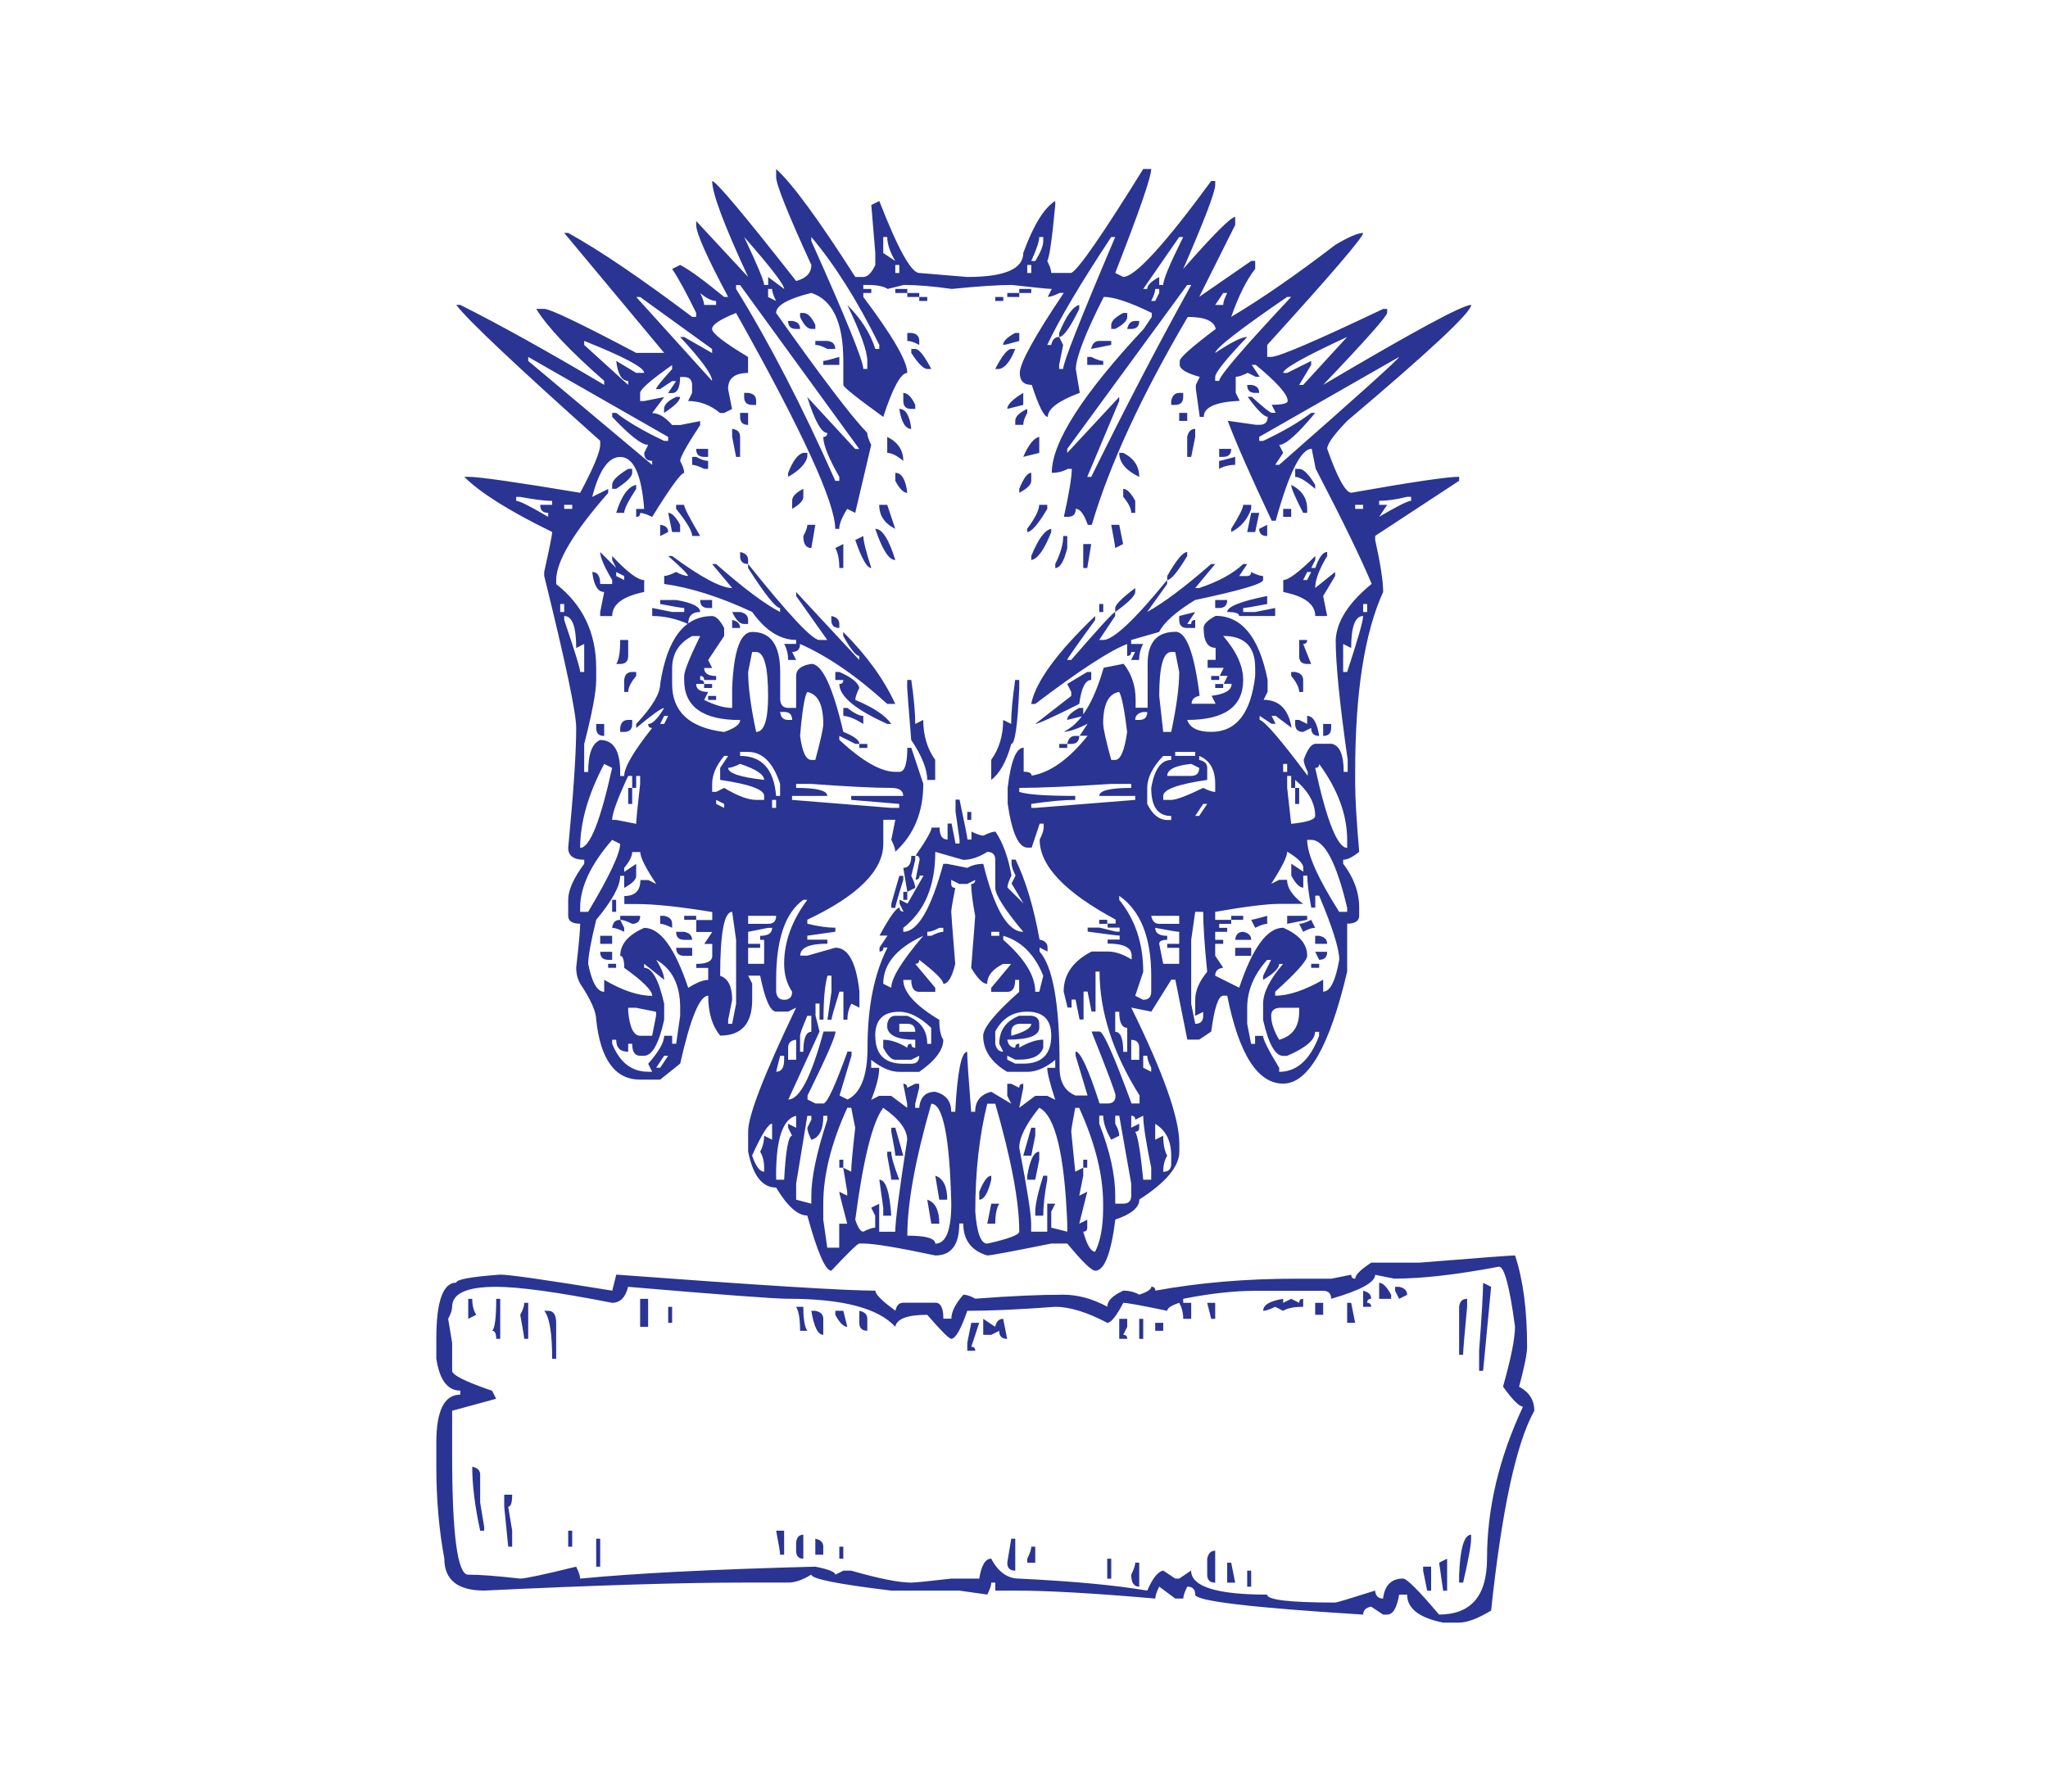 <?xml version="1.0" encoding="utf-8"?>
<!-- Generator: Adobe Illustrator 16.0.0, SVG Export Plug-In . SVG Version: 6.00 Build 0)  -->
<!DOCTYPE svg PUBLIC "-//W3C//DTD SVG 1.1//EN" "http://www.w3.org/Graphics/SVG/1.1/DTD/svg11.dtd">
<svg version="1.1" id="Layer_1" xmlns="http://www.w3.org/2000/svg" xmlns:xlink="http://www.w3.org/1999/xlink" x="0px" y="0px"
	 width="400px" height="350px" viewBox="0 0 400 350" enable-background="new 0 0 400 350" xml:space="preserve">
<path fill="#2A3492" d="M151.59,33.022c3.124,2.812,8.279,9.841,15.464,21.087h1.562c0.83,0,1.611-0.781,2.343-2.343v-2.338
	l-0.781-9.376l1.563-0.781c3.641,9.372,6.247,14.058,7.8,14.058l9.382,0.781c7.283,0,10.934-1.567,10.934-4.69
	c1.972-5.418,4.061-8.806,6.249-10.158v0.781c-0.625,6.664-1.152,10.309-1.563,10.934c0.527,1.044,0.781,1.82,0.781,2.343h3.904
	c1.367-0.629,6.054-7.395,14.059-20.306h1.563c0,1.562-2.344,8.327-7.029,20.306l1.562,0.781c2.285,0,8.025-6.248,17.183-18.744
	h0.781v0.776c0,1.352-2.09,6.824-6.248,16.406c5.935-6.771,9.332-10.158,10.152-10.158v1.562l-7.029,14.053l10.174-7.029h0.762
	v1.562c-1.66,2.089-3.223,5.213-4.688,9.372c5.936-3.534,12.711-8.22,20.307-14.048c2.617-1.562,4.433-2.343,5.468-2.343
	c0,0.835-6.249,8.123-18.744,21.878v2.333h0.78c1.466,0,8.748-3.124,21.869-9.372h0.781v0.771
	c-0.099,0.732-4.258,5.418-12.496,14.058c17.61-10.407,27.236-15.62,28.916-15.62c0,1.465-8.082,9.011-24.211,22.649
	c-2.617,2.714-3.924,4.53-3.924,5.467c1.991,5.624,3.553,8.494,4.686,8.591c11.774-2.089,18.804-3.124,21.088-3.124v0.781
	l-16.401,10.768v0.781c1.035,4.686,1.562,8.074,1.562,10.163c-3.65,8.006-5.467,19.73-5.467,35.146v2.343
	c0,2.694,0.254,7.127,0.781,13.277c-1.249,1.035-2.304,1.552-3.124,1.552v0.781c2.07,2.704,3.124,5.575,3.124,8.582v1.562
	c0,1.045-0.781,1.563-2.343,1.563v9.371c-3.437,14.586-7.597,21.879-12.496,21.879c-4.999,0-8.649-5.73-10.935-17.183h-0.781
	c-0.938,0-1.719,2.343-2.344,7.021l-2.342,1.562h-2.324l-2.344-11.715h-0.781l-3.904,6.248l-3.926-0.781
	c6.269,12.711,9.393,21.556,9.393,26.554v1.563c0,2.919-2.617,6.042-7.811,9.372c0,1.563-1.562,2.871-4.686,3.915
	c-0.84,6.668-2.148,9.997-3.924,9.997c-0.723,0-2.539-1.768-5.467-5.311h-3.125c-7.693,1.562-11.871,2.332-12.496,2.332
	c-3.125-0.937-4.687-3.017-4.687-6.248h-0.781c0,4.178-1.562,6.248-4.686,6.248c-7.292-1.552-11.979-2.332-14.058-2.332h-0.781
	c-0.313,0-2.138,1.767-5.468,5.311c-1.151,0-2.714-3.592-4.686-10.777c-1.875,0-3.905-1.826-6.092-5.467
	c-2.704,0-4.53-2.344-5.467-7.029v-3.914c0-3.125,3.124-11.188,9.372-24.213l-1.562,0.781h-2.333c-1.142,0-2.187-2.343-3.134-7.029
	h-2.333l0.781,1.563v3.124c0,4.686-2.08,7.029-6.248,7.029c-1.562-1.875-2.343-4.472-2.343-7.801c-1.669,0-3.485,4.422-5.467,13.268
	l-3.915,3.134h-3.905c-4.891,0-7.751-3.905-8.591-11.715c0-1.552-1.035-3.896-3.125-7.029c-0.517-0.937-0.78-1.981-0.78-3.134
	c0.527-4.579,0.78-7.439,0.78-8.582c-1.562,0-2.342-0.518-2.342-1.553v-3.133c0-1.875,1.054-4.218,3.133-7.029v-0.781
	c-2.079,0-3.133-0.781-3.133-2.333c1.044-10.836,1.562-18.646,1.562-23.44c0-2.919-2.08-12.808-6.249-29.678v-0.781
	c1.045-4.686,1.562-7.292,1.562-7.8c-8.337-4.062-14.058-7.654-17.182-10.778h0.781c2.089,0,9.372,1.035,21.868,3.124
	c2.607-4.891,3.905-8.025,3.905-9.373v-0.781c-16.547-14.79-25.929-23.645-28.116-26.554h0.782
	c7.497,3.749,16.869,8.962,28.116,15.62v-0.781c-6.658-5.828-11.09-10.515-13.277-14.058h1.562c1.152,0,7.137,2.87,17.963,8.591
	h5.467l-19.525-23.43h0.782c6.042,3.334,14.116,8.806,24.211,16.401h0.781v-0.781c-1.875-3.847-3.437-6.707-4.686-8.582l1.562-0.781
	c1.66,0.834,4.53,2.919,8.591,6.248h0.782c-4.169-7.81-6.249-12.497-6.249-14.054v-0.781l10.153,10.939
	c-4.687-10.104-7.029-16.353-7.029-18.744c0.723,0,6.189,6.507,16.401,19.525c1.982-0.527,2.968-1.567,2.968-3.134
	c-4.578-9.997-6.873-15.723-6.873-17.182v-1.562V33.022L151.59,33.022z M145.342,46.3c2.606,5.516,3.905,8.649,3.905,9.372h0.781
	v-1.553l3.134,2.333c0-0.83-2.606-4.217-7.81-10.152H145.342z M158.462,46.3v0.781c6.766,15.103,10.153,23.43,10.153,24.992h0.781
	v-1.562c0-1.875-1.308-5.516-3.905-10.935c2.694,2.705,4.52,5.564,5.467,8.591h0.782v-0.781
	C167.464,58.737,163.032,51.713,158.462,46.3z M172.511,46.3v3.128l2.344,1.557c-1.045-1.771-1.563-3.334-1.563-4.686L172.511,46.3
	L172.511,46.3z M202.98,46.3c0,0.834-0.527,2.396-1.563,4.686h0.781c1.035-1.664,1.563-2.968,1.563-3.905V46.3H202.98z
	 M217.038,46.3c-6.054,9.157-10.212,16.186-12.496,21.087h0.781c0.194-1.045,0.723-1.563,1.542-1.563l0.781,1.563l-0.781,3.904
	v0.781h0.781c0-1.25,3.396-9.84,10.172-25.772H217.038z M230.314,46.3l-7.029,10.152h0.781c0-0.722,0.781-1.503,2.344-2.333v1.553
	h0.781c0-1.035,1.309-4.159,3.904-9.372H230.314z M174.864,51.767v1.562h0.781v-1.562H174.864z M200.637,51.767v1.562h0.781v-1.562
	H200.637z M143.77,55.672v0.78c6.453,10.427,12.916,22.923,19.379,37.488h0.781v-0.781c-2.089-3.642-3.133-6.249-3.133-7.8
	c0.517,0,0.78-0.264,0.78-0.781c-1.142,0-2.45-2.343-3.915-7.029l9.382,10.163h0.781l-23.274-32.021h-0.781V55.672z M168.616,55.672
	v0.78h1.562v0.781h-1.562v0.781c5.721,7.604,8.591,12.555,8.591,14.839c-1.26,0-2.822,2.86-4.696,8.591
	c-5.203-3.759-7.8-5.838-7.8-6.248v-4.695c0-7.498-2.089-11.92-6.248-13.277c-4.588,1.143-6.883,2.45-6.883,3.915
	c8.757,12.379,14.684,20.198,17.798,23.43c0,0.517,0.273,1.298,0.781,2.342l-3.124,13.278l-1.562-0.781
	c-1.035,1.66-1.562,2.968-1.562,3.905h-0.782c0-5.105-6.453-19.164-19.369-42.174c-3.125,1.249-4.686,2.294-4.686,3.124
	c0,0.84,2.343,2.656,7.029,5.467v3.134c-2.606,0-3.905,1.044-3.905,3.124l0.781,3.915l-1.562,0.781h-0.782
	c-1.874-1.562-3.963-2.343-6.247-2.343l0.78-1.562v-1.563c0-1.035-0.527-1.562-1.562-1.562h-0.781c0,2.089-0.527,3.134-1.562,3.134
	h-0.781l1.562-2.333h-0.781l-2.343,1.562h-0.781c0-0.322,1.055-1.621,3.134-3.915v-0.781c-4.169,2.919-6.249,4.745-6.249,5.467
	v1.562h0.781l3.915-0.781l-2.343,3.134c1.25,0,2.558,0.781,3.905,2.333h1.562l3.905-0.771v0.771
	c-2.597,3.954-3.905,6.297-3.905,7.029c0.527,0.947,0.781,1.718,0.781,2.333c-0.625,0-2.714,2.87-6.249,8.591
	c-1.035-0.518-1.815-0.781-2.343-0.781c0,0.527-0.254,0.781-0.781,0.781v-1.563h1.562c-0.517-6.766-2.08-10.153-4.686-10.153
	c-2.294,0-4.12,2.607-5.467,7.81l3.124-1.562v0.781c-6.775,7.702-10.153,13.375-10.153,17.026v0.781
	c5.203,4.061,7.81,9.528,7.81,16.4v2.343c0,2.285-0.781,6.463-2.343,12.496v5.467h0.781c0-3.534,0.781-5.624,2.343-6.248
	c2.597,0,3.905,2.079,3.905,6.248v0.781h0.781c0-1.669,1.816-4.793,5.467-9.382c-0.527,0-0.78-0.263-0.78-0.771
	c0.839,0,1.874-1.055,3.124-3.134c-0.508,0-2.343,1.298-5.467,3.905v-0.771c3.124-3.339,4.686-5.936,4.686-7.811
	c1.357-8.854,4.745-13.276,10.164-13.276c0.731,0,1.513,0.781,2.333,2.342v1.553l-3.124,4.696l0.781,1.552h-1.562
	c0,1.044,0.781,1.562,2.343,1.562v0.781h-2.343c0-0.518-0.254-0.781-0.781-0.781v0.781c0.527,0,0.781,0.263,0.781,0.771h-1.562
	c0,1.044,0.781,1.562,2.343,1.562l-0.781,1.562c2.089,1.035,3.905,1.562,5.467,1.562v-3.905c0.313-7.303,1.621-10.943,3.915-10.943
	c3.642,0,5.467,2.606,5.467,7.81v5.467c0.107,1.045,0.625,1.563,1.553,1.563h1.562v-6.248c0-1.259,0.996-2.041,2.968-2.343
	c2.09,0,4.179,4.423,6.248,13.277c2.089,0.83,3.134,1.611,3.134,2.343h-0.781l-3.134-1.562v0.781
	c4.491,4.168,8.132,6.248,10.944,6.248h0.781c1.044,0,1.552-1.562,1.552-4.696h0.78l2.343,7.029c0,5.526-1.816,9.948-5.467,13.277
	c0-0.518-0.254-1.298-0.781-2.334l0.781-3.915h-2.343v4.687c0,5.213-4.939,10.152-14.839,14.839v0.781
	c2.089,0.526,3.915,0.78,5.477,0.78v0.781l-5.477,0.781v0.781h3.915v0.781c-3.544,0-5.301,0.781-5.301,2.332h1.406l5.467-1.551
	c2.5,0,4.062,2.851,4.687,8.58v3.135l-1.563-0.781c-0.517,0.938-0.781,1.972-0.781,3.124h-0.781v-5.468h-0.78
	c-1.036,3.33-1.553,5.154-1.553,5.468h-0.781l0.781-5.468v-3.125h-0.781c-0.517,1.865-0.78,4.727-0.78,8.582h-0.771v-3.133h-0.781
	v2.342l0.781,3.125l-6.092,13.277c2.187,0,4.471-4.422,6.873-13.277h2.343c0,0.947-1.826,5.115-5.467,12.496v0.781l1.562,0.781
	h1.553c0.731-0.098,2.293-3.495,4.695-10.153h0.781v0.781l-2.343,7.81l1.562,0.781c2.597-1.259,3.905-4.646,3.905-10.162
	c0-7.919,1.308-14.42,3.905-19.525h-0.781c0,0.517-0.253,0.779-0.78,0.779v-0.779l1.562-2.334h-1.562
	c1.981-3.651,3.28-5.467,3.915-5.467c0,0.518,0.263,0.78,0.771,0.78l-0.771-1.562v-0.781l1.552,0.781l3.133-5.467h-0.771
	c0,0.518-0.273,0.781-0.781,0.781l0.781-3.915c0-0.518-0.273-0.781-0.781-0.781c2.08-3.017,3.124-4.842,3.124-5.467h1.563
	c0,1.562,0.517,2.333,1.562,2.333v-3.124h0.78l0.771,3.905h0.781v-0.781l-0.781-5.467v-2.333h0.781
	c1.044,4.891,1.552,7.488,1.552,7.8h0.781v-1.552c1.045,0.518,1.826,0.781,2.343,0.781c1.035-0.517,1.816-0.781,2.344-0.781
	c1.464,2.187,2.499,5.047,3.124,8.581c-0.517,1.045-0.781,1.826-0.781,2.343l3.143,3.124l-2.343-3.905l0.781-1.563
	c-0.527-1.035-0.781-1.815-0.781-2.333v-0.781h0.781c1.972,4.062,3.535,9.265,4.686,15.63c1.035,0.194,1.563,0.723,1.563,1.553
	v0.779l-1.563-0.779v0.779c2.597,2.92,3.905,10.213,3.905,21.879v0.78c0,2.812,1.035,4.627,3.123,5.468h2.344l-2.344-7.811v-0.781
	c0.938,0,2.52,3.389,4.687,10.153h1.563c1.054,0,1.562-0.519,1.562-1.563c0-0.508-1.562-4.676-4.687-12.496h1.563
	c0.723,0,2.813,4.687,6.248,14.059h1.563v-1.563c-5.213-8.318-7.811-16.402-7.811-24.212h-0.781v7.81h-0.781l-0.78-3.904h-0.781
	v5.467h-0.78l-0.781-3.904h-0.781v1.562h-0.781l-0.762-3.134c0-3.329,1.816-5.936,5.467-7.811h3.124
	c1.464,0,3.026,0.519,4.687,1.563v-0.781c0-1.562-1.563-2.333-4.687-2.333v-0.781h2.343v-0.781c-0.43,0-2.518-0.263-6.248-0.78
	v-0.781h2.323l3.144,0.781h0.781v-0.781h-2.343v-0.78h1.562v-0.781c-9.898-5.312-14.838-10.524-14.838-15.62
	c0.526-1.044,0.78-1.826,0.78-2.343v-0.781h-0.78l-1.563,4.686h-0.781c-1.776,0-3.065-2.86-3.905-8.582v-3.134
	c0.625-5.203,1.66-7.81,3.124-7.81v4.696c1.035,0,1.562,0.264,1.562,0.772c3.65-0.625,7.283-3.222,10.934-7.801h-1.563l1.563-2.333
	c-2.09,1.035-3.65,1.552-4.687,1.552c3.222-1.454,5.838-5.623,7.812-12.496l3.904-0.781c1.563,1.982,2.344,4.325,2.344,7.029v1.563
	h2.344v-8.591c0-4.168,1.814-6.248,5.467-6.248c2.089,0,3.65,4.168,4.686,12.496c-1.035,0.205-1.562,0.732-1.562,1.562h4.686
	l-0.78-1.562c2.615-0.312,3.904-1.093,3.904-2.333h-1.542l0.763-1.562h-1.543l0.781-1.563h-3.144v-1.562h1.562v-2.343
	c-1.562,0-2.343-1.298-2.343-3.905c0-0.722,0.781-1.503,2.343-2.342c5.116,0,8.494,4.178,10.153,12.496v2.343l-0.781,1.562
	c3.026,0,4.843,1.825,5.468,5.467l-3.125-2.343h-0.781l0.781,1.563h-0.781l-2.342-1.563v0.781c1.055,0.313,4.178,3.964,9.392,10.935
	v-0.772c-0.527-1.044-0.78-1.825-0.78-2.343c0.723-2.079,1.503-3.133,2.344-3.133h3.123c1.563,0.322,2.344,2.148,2.344,5.477h0.781
	v-2.343c-1.563-10.934-2.344-18.744-2.344-23.43c0.195-3.642,2.539-7.292,7.029-10.943c-1.991-4.784-5.623-12.282-10.934-22.493
	l-0.781-3.905c-2.09,0-4.433,4.687-7.029,14.058h-0.781c-4.178-8.845-7.029-15.356-8.591-19.525l5.467,0.781h0.781
	c1.035,0,1.562-0.518,1.562-1.563c-0.722,0-2.031-1.298-3.904-3.905h0.781c2.285,2.089,3.592,3.124,3.904,3.124h0.781l-0.781-1.562
	c2.09,0,3.124-0.254,3.124-0.771c0-1.259-2.089-3.603-6.248-7.029h-0.78l1.562,2.333h-0.781l-1.562-0.781
	c-1.035,0.527-1.815,0.781-2.344,0.781v3.134l0.781,1.562c-4.686,0.205-7.029,1.25-7.029,3.134h-0.78l-0.761-5.477v-0.771
	l0.761-1.562c-2.597-0.732-3.905-1.503-3.905-2.343v-0.78c0-0.625,2.344-2.714,7.029-6.249c-0.313-1.562-2.129-2.343-5.467-2.343
	c-9.061,15.425-15.309,28.956-18.744,40.622h-0.781c-0.723-2.08-1.504-3.134-2.344-3.134c0,1.044-0.506,1.562-1.541,1.562h-0.782
	c1.035-4.686,1.543-7.81,1.543-9.372h-0.761c-0.957,0.519-1.992,0.781-3.145,0.781c0-5.936,5.994-15.317,17.963-28.126l1.563-2.333
	v-0.781c-4.276-2.09-7.4-3.134-9.373-3.134c-3.534,6.98-5.369,11.666-5.467,14.058l0.781,4.686
	c-4.179,1.562-6.248,3.125-6.248,4.696c-0.724,0-1.777-2.089-3.125-6.248c-1.563,0-2.344-0.781-2.344-2.343
	c0-1.875,2.852-7.088,8.592-15.63h-0.783c-1.053,0.518-1.834,0.781-2.342,0.781l0.781-1.553c-0.625,0-3.24-0.263-7.81-0.78
	c-2.616,0-6.521,0.253-11.715,0.78c-3.65-0.527-6.775-0.78-9.381-0.78l-3.134,0.78c-0.83-0.527-2.128-0.78-3.905-0.78h-0.781h-0.082
	V55.672z M231.877,55.672l-23.43,32.021v0.781L218.6,77.54v0.781l-6.248,14.839h0.781c6.658-13.541,13.18-26.037,19.525-37.488
	H231.877L231.877,55.672z M150.018,56.452v1.563l1.562,0.781c-0.517-1.035-0.78-1.816-0.78-2.343L150.018,56.452L150.018,56.452z
	 M225.629,56.452c0,0.527-0.254,1.309-0.781,2.343h0.781l0.781-1.562v-0.781H225.629z M136.75,57.233
	c0.508,1.045,0.771,1.815,0.771,2.343h2.343v-0.781c-0.83,0-1.884-0.517-3.133-1.562H136.75z M174.864,56.452h2.343v0.781h-2.343
	V56.452z M199.075,56.452h2.343v0.781h-2.343V56.452z M238.906,57.233l-1.563,2.343h1.563c0-0.527,0.254-1.298,0.781-2.343H238.906z
	 M124.255,58.015l14.829,16.401c0-1.25-2.08-4.11-6.248-8.581h0.781l5.467,3.134v-0.781l-14.058-10.163h-0.771V58.015z
	 M177.207,57.233h2.333v0.781h-2.333V57.233z M196.732,57.233h2.343v0.781h-2.343V57.233z M237.344,68.949
	c3.124-2.089,5.215-3.125,6.249-3.125c-4.159,4.374-6.249,6.971-6.249,7.81v0.781h0.781c0-0.947,4.686-6.414,14.059-16.411h-0.781
	C242.127,64.36,237.441,68.001,237.344,68.949L237.344,68.949z M179.54,58.015h1.562v0.781h-1.562V58.015z M194.389,58.015h1.562
	v0.781h-1.562V58.015z M210.79,59.576v0.781c-1.776,3.642-3.085,5.467-3.925,5.467v-0.781
	C208.232,61.705,209.54,59.889,210.79,59.576z M156.266,61.139h0.634c0.83,0,1.611,0.781,2.343,2.333v0.781h-0.781
	c-0.732,0-1.464-0.781-2.196-2.333V61.139z M219.381,61.139h0.781v0.781c0,0.723-0.781,1.503-2.344,2.333h-0.78v-0.781
	C217.038,62.749,217.818,61.968,219.381,61.139z M153.933,62.701h0.781c1.035,0.117,1.552,0.625,1.552,1.562h-0.771
	C154.45,64.262,153.933,63.745,153.933,62.701z M221.725,62.701h0.78c0,1.044-0.526,1.562-1.562,1.562h-0.781
	C220.376,63.227,220.884,62.701,221.725,62.701z M177.207,65.043h0.78c1.035,0.107,1.553,0.625,1.553,1.562v0.781
	c-0.937-0.527-1.718-0.781-2.333-0.781V65.043z M198.294,65.043h0.781v1.562c-1.776,0.518-2.831,0.781-3.144,0.781
	c0-0.731,0.781-1.504,2.343-2.343H198.294z M250.621,72.853h0.781l4.686-2.343v0.78l-2.343,3.905h0.78l8.592-9.372
	C254.779,69.671,250.621,72.014,250.621,72.853z M114.102,66.605v0.781l8.591,7.811v-0.781c-1.25,0-2.031-1.308-2.343-3.915
	l3.905,2.343h1.562c0-1.045-3.905-3.124-11.715-6.248V66.605z M159.244,66.605h2.333c1.045,0.098,1.552,0.625,1.552,1.562h-1.552
	c-0.946-0.527-1.718-0.781-2.333-0.781V66.605z M214.695,66.605h2.343v0.781l-3.925,0.781c0.215-1.044,0.742-1.562,1.563-1.562
	H214.695L214.695,66.605z M177.987,68.167h0.772c0.732,0,1.767,1.308,3.133,3.915h-0.781c-0.723,0-1.777-1.044-3.125-3.133
	L177.987,68.167L177.987,68.167z M197.513,68.167h0.781c-0.938,2.402-1.991,3.7-3.144,3.915h-0.781
	C195.736,69.476,196.771,68.167,197.513,68.167z M103.167,69.729v0.781l24.211,20.306v-0.781c-1.035,0-1.562-0.518-1.562-1.562
	l0.782-1.563c-1.25,0-3.593-1.815-7.029-5.467v-0.781h0.781c2.294,1.777,5.418,3.603,9.372,5.467h0.781v-0.771L103.167,69.729z
	 M245.936,85.35v0.781h0.781c3.963-1.875,7.088-3.7,9.372-5.467h0.781c-3.437,4.159-5.78,6.248-7.029,6.248l0.781,1.553
	l-1.562,2.343h0.78c15.425-13.541,23.235-20.569,23.431-21.087L245.936,85.35z M163.93,69.729v1.562h-3.133v-0.78
	C161.108,70.511,162.153,70.257,163.93,69.729z M212.352,69.729h0.781c1.035,0.527,1.816,0.781,2.344,0.781v0.78h-3.125V69.729
	L212.352,69.729z M243.592,75.196h0.78c1.035,0.117,1.562,0.625,1.562,1.563h-0.779C244.12,76.759,243.592,76.241,243.592,75.196z
	 M145.342,76.759h0.781c1.035,0.107,1.562,0.625,1.562,1.563v0.781h-0.781c-1.035,0-1.562-0.527-1.562-1.562V76.759z
	 M176.425,76.759c0.83,0,1.611,0.781,2.334,2.343v0.781h-0.772c-1.044,0-1.562-0.527-1.562-1.562V76.759z M199.856,76.759v2.343
	l-3.124,0.781c0-0.839,1.035-1.875,3.124-3.134V76.759z M230.314,76.759h0.781v0.781c0,1.035-0.527,1.562-1.562,1.562h-0.782v-0.781
	C228.968,77.286,229.475,76.759,230.314,76.759z M132.055,77.539h0.781c0,0.722-1.044,1.767-3.134,3.124v-0.781
	c0-0.82,0.781-1.601,2.343-2.333L132.055,77.539z M175.645,79.882c1.249,0,2.03,1.298,2.342,3.905
	C176.836,83.788,176.055,82.479,175.645,79.882z M200.637,79.882v0.781c-0.527,0.937-0.781,1.718-0.781,2.333h-1.562v-0.781
	C198.294,81.386,199.075,80.605,200.637,79.882z M144.551,80.663h1.562v2.343c-1.044,0-1.562-0.518-1.562-1.563V80.663z
	 M230.314,80.663h1.563v1.562h-1.563V80.663z M142.999,83.788c1.035,0.107,1.552,0.625,1.552,1.562v3.905h-0.781l-0.771-3.905
	V83.788z M233.439,83.788v1.562l-0.781,3.905h-0.781V85.35C232.092,84.305,232.6,83.788,233.439,83.788z M173.292,85.35
	c2.089,1.035,3.133,2.597,3.133,4.686c-1.249-1.035-2.304-1.562-3.133-1.562V85.35z M202.98,85.35v3.124l-3.125,0.781
	C200.891,86.863,201.925,85.564,202.98,85.35z M135.97,87.692h2.333v1.562h-0.781C136.478,89.254,135.97,88.737,135.97,87.692z
	 M238.125,87.692h2.343c0,1.045-0.526,1.562-1.562,1.562h-0.781V87.692z M156.9,88.474h0.781v0.781
	c-0.313,1.348-1.562,2.656-3.749,3.905v-0.781C154.87,89.997,155.866,88.688,156.9,88.474z M218.6,88.474h0.781
	c2.09,1.044,3.124,2.606,3.124,4.686C219.908,91.91,218.6,90.348,218.6,88.474z M135.189,89.254h0.781
	c0.938,0.527,1.718,0.781,2.333,0.781v1.562h-0.781c-1.044-0.527-1.815-0.781-2.333-0.781V89.254z M241.249,89.254v1.562
	c-1.151,0-2.187,0.254-3.144,0.781v-1.562C238.32,90.036,239.355,89.782,241.249,89.254z M122.693,91.598h0.781v0.781
	c0,0.722-1.055,1.767-3.134,3.124h-0.781v-0.781C119.559,93.892,120.604,92.847,122.693,91.598z M252.964,91.598h0.781
	c0.819,0,1.875,1.035,3.124,3.124v0.781c-1.777-1.562-3.085-2.343-3.905-2.343v-1.552V91.598z M174.864,92.379
	c1.25,0,2.03,1.298,2.343,3.905c-0.732,0-1.513-0.781-2.343-2.343V92.379L174.864,92.379z M201.418,92.379v1.562
	c0,0.723-0.781,1.503-2.343,2.333v-0.781c0.839-2.08,1.62-3.134,2.343-3.134V92.379z M124.255,94.722v0.781
	c-1.562,2.392-2.343,3.964-2.343,4.687h-1.562C121.384,96.859,122.693,95.034,124.255,94.722L124.255,94.722z M252.184,94.722
	c2.088,1.044,3.123,2.606,3.123,4.686v0.781h-0.781C252.964,97.172,252.184,95.346,252.184,94.722L252.184,94.722z M156.9,95.502
	v1.562c0,0.723-0.732,1.504-2.187,2.343v-1.562C154.714,97.006,155.437,96.225,156.9,95.502z M219.381,95.502
	c0.723,0,1.503,0.781,2.344,2.343v2.343h-0.781c0-0.84-0.527-1.884-1.563-3.134v-1.562V95.502z M100.814,97.064v0.781
	c0.635,0,2.705,1.035,6.249,3.124v-0.781c-1.044,0-1.552-0.518-1.552-1.562h2.333v-0.772c-1.357,0-3.437-0.263-6.248-0.78h-0.782
	V97.064L100.814,97.064z M269.365,97.846v0.781h1.562l-1.562,2.333c3.533-2.08,5.623-3.124,6.248-3.124v-0.781h-0.78
	c-2.09,0.517-3.905,0.781-5.467,0.781L269.365,97.846L269.365,97.846z M110.196,98.627v0.781h1.562v-0.781H110.196z M264.68,98.627
	v0.781h1.562v-0.781H264.68z M132.055,98.627h1.563c0,0.517,1.044,2.548,3.133,6.082h-1.562c0-0.937-1.044-2.704-3.134-5.301V98.627
	z M171.74,98.627h1.552l1.563,4.686c-2.09-1.035-3.134-2.597-3.134-4.686H171.74z M202.98,98.627h1.562v0.781
	c-1.776,3.017-3.085,4.53-3.924,4.53v-0.635c1.562-2.089,2.343-3.651,2.343-4.695L202.98,98.627z M242.811,98.627h1.563v0.781
	c-0.723,2.08-2.03,3.592-3.905,4.53v-0.635c1.563-2.499,2.343-4.061,2.343-4.695V98.627z M250.621,99.408h1.563v1.562h-1.563V99.408
	z M130.503,100.189c0.722,0,1.503,0.781,2.333,2.342v1.406h-1.562L130.503,100.189z M244.373,100.189h1.563l-0.781,3.749h-1.562
	L244.373,100.189z M128.94,102.531c1.035,0.108,1.563,0.576,1.563,1.406l-1.563,0.781V102.531z M157.682,102.531h1.562l-0.781,4.53
	c-1.044,0-1.562-0.781-1.562-2.343C157.418,103.781,157.682,103.049,157.682,102.531z M217.038,102.531h1.562l0.762,3.75
	l-1.543,0.781C217.818,106.749,217.545,105.236,217.038,102.531z M247.497,102.531v2.188c-1.056,0-1.563-0.469-1.563-1.406
	L247.497,102.531z M170.958,103.312c1.348,0,2.656,2.031,3.905,6.092C173.614,109.404,172.306,107.374,170.958,103.312z
	 M205.323,103.312v0.625c-1.347,3.437-2.655,5.271-3.905,5.467v-0.781c1.348-3.319,2.655-5.096,3.905-5.301V103.312z
	 M168.616,104.719c0,0.938,0.518,3.026,1.562,6.248c-0.839,0-1.874-1.816-3.134-5.467L168.616,104.719z M207.666,104.719h0.782
	v2.343c-0.625,2.606-1.406,3.905-2.345,3.905v-0.781C207.139,108.097,207.666,106.281,207.666,104.719z M164.71,106.281v4.686
	h-0.781c0-1.66-0.263-2.967-0.781-3.905L164.71,106.281z M211.57,106.281h1.563l-0.781,4.686h-0.781V106.281z M117.226,107.842
	l3.124,3.124l-0.781-1.562v-0.781c2.919,3.134,4.998,4.696,6.248,4.696v2.333c-4.158,0.84-6.248,2.401-6.248,4.696h-2.343v-0.781
	l0.781-3.915c-1.25,0-2.03-1.298-2.333-3.905c1.044,0,1.552,0.781,1.552,2.343h2.343v-0.781
	C118.007,110.703,117.226,108.877,117.226,107.842L117.226,107.842z M144.551,107.842c1.045,0.205,1.562,0.723,1.562,1.562v0.781
	c-1.044,0-1.562-0.527-1.562-1.563V107.842z M231.877,107.842v0.781c-1.875,3.125-3.184,4.687-3.904,4.687v-0.781
	C229.749,109.404,231.037,107.842,231.877,107.842z M259.212,107.842v0.781c-1.563,2.597-2.343,4.687-2.343,6.248l3.904-3.134v0.781
	l-2.342,3.915l0.78,3.905h-2.323c0-2.294-2.09-3.856-6.248-4.687v-2.343c1.034,0,3.104-1.562,6.248-4.687v0.781l-0.781,1.552h0.781
	c0.723-2.079,1.502-3.124,2.323-3.124V107.842z M130.503,108.623h0.771c5.633,4.159,9.538,6.248,11.724,6.248l-3.915-4.686h0.781
	c5.312,4.676,9.479,7.81,12.497,9.372v-0.781c-0.83,0-2.919-2.597-6.249-7.81v-0.781c7.917,9.899,12.545,14.839,13.902,14.839h1.562
	l-6.082-8.591v-0.781l12.331,13.277v-0.781c-0.625,0-1.669-1.298-3.134-3.905v-0.781c4.588,4.588,7.976,9.274,10.164,14.058h-1.563
	c-5.936-5.418-11.607-9.323-17.026-11.715c0,1.035-0.518,1.562-1.552,1.562l0.781,1.562h-1.562c0-1.152-0.264-2.196-0.781-3.134
	h2.343v-0.781c-3.133,0-5.994-1.826-8.591-5.467c-6.248-2.919-11.988-4.745-17.182-5.467v-1.562c0.508,0,1.289-0.264,2.333-0.781
	c0.947,0.518,1.718,0.781,2.334,0.781c0-0.313-1.289-1.61-3.905-3.915L130.503,108.623z M236.563,110.185h0.781l-3.904,4.686h0.781
	c3.75-1.249,6.619-2.812,8.59-4.686h0.781l-1.563,2.343h1.563c0.508,0,0.762-0.254,0.762-0.781c1.054,0.527,1.834,0.781,2.342,0.781
	v0.781c0,0.723-4.412,2.03-13.276,3.905c-3.749,2.294-6.092,4.374-7.028,6.248l-5.469,1.562v0.781h2.344
	c-0.508,0.937-0.781,1.981-0.781,3.124h-1.563l0.782-1.562h-0.782c0,0.527-0.253,0.781-0.779,0.781v-2.333
	c-3.319,1.25-9.314,5.154-17.963,11.715h-0.781c0.84-4.266,4.998-10.007,12.496-17.182v0.771c-3.631,4.998-5.468,7.605-5.468,7.81
	h0.781c5.312-6.141,8.181-9.265,8.591-9.372v0.781l-3.124,4.686h0.78c1.973,0,6.131-3.905,12.497-11.715v0.781l-3.905,5.467
	c3.223-1.777,7.38-4.901,12.496-9.372H236.563L236.563,110.185z M120.35,111.747v0.781l1.562,0.781v-0.781L120.35,111.747z
	 M255.307,111.747l-0.781,1.562h0.781l0.781-1.562H255.307z M221.725,114.871v0.781c0,0.723-1.309,2.031-3.906,3.905v-0.781
	C217.818,118.151,219.107,116.844,221.725,114.871z M247.497,116.434v1.562c-2.714,0.527-4.276,0.781-4.687,0.781v0.781h2.323
	l3.925-0.781v1.563h-7.029c0-0.527-0.78-0.781-2.342-0.781C239.688,118.523,242.284,117.468,247.497,116.434L247.497,116.434z
	 M109.416,117.996v1.562h0.78v-1.562H109.416z M128.94,117.214h3.125c3.124,0.527,4.686,1.309,4.686,2.343
	c-1.562,0-2.333,0.781-2.333,2.343c-2.392-1.045-4.735-1.562-7.029-1.562v-1.563l3.915,0.781h2.333v-0.781
	c-0.42,0-1.982-0.253-4.696-0.781L128.94,117.214L128.94,117.214z M136.75,117.214h2.333v1.562h-0.781
	C137.259,118.776,136.75,118.259,136.75,117.214z M237.344,117.214h2.344c0,1.045-0.526,1.562-1.563,1.562h-0.781V117.214z
	 M266.241,117.996v1.562h0.78v-1.562H266.241z M214.695,117.996h0.781v1.562h-0.781V117.996z M110.196,120.339v0.781
	c2.089,6.14,3.124,9.528,3.124,10.153h0.781v-5.467l-1.562,0.781C112.54,122.418,111.758,120.339,110.196,120.339L110.196,120.339z
	 M142.999,119.558h1.552c1.045,0.205,1.562,0.723,1.562,1.562v0.781h-0.781C144.502,121.901,143.721,121.12,142.999,119.558z
	 M233.439,119.558l-1.563,2.343h0.781c0-0.528,0.254-0.781,0.781-0.781v1.562h-1.563c-1.035,0-1.563-0.527-1.563-1.562v-0.781
	L233.439,119.558z M263.898,126.586l-1.563-0.781v5.467h0.781c2.089-6.346,3.124-9.997,3.124-10.934
	C264.68,120.339,263.898,122.418,263.898,126.586L263.898,126.586z M162.367,120.339c1.035,0.205,1.563,0.722,1.563,1.562v0.78
	c-1.045,0-1.563-0.527-1.563-1.562V120.339z M142.999,121.12c1.035,0.205,1.552,0.722,1.552,1.562h-1.552V121.12z M131.274,130.491
	v3.125c0,5.428,3.387,8.552,10.162,9.381c2.089-0.722,3.124-1.503,3.124-2.333c-7.283,0-10.934-2.606-10.934-7.81v-0.781
	c0-0.938,1.035-3.544,3.124-7.812h-1.562c-2.597,1.357-3.905,3.438-3.905,6.248L131.274,130.491z M238.906,124.243
	c2.597,3.027,3.904,5.877,3.904,8.591c0,5.204-3.65,7.81-10.934,7.81c0.527,1.552,2.089,2.333,4.686,2.333
	c4.901,0,7.752-3.641,8.592-10.934v-1.562c0-4.168-2.09-6.248-6.25-6.248v0.01H238.906z M121.131,125.024h1.562v3.124
	c0,1.044-0.527,1.562-1.562,1.562h-0.781C120.877,128.988,121.131,127.426,121.131,125.024z M253.745,125.024h1.562
	c0,0.518-0.272,0.781-0.781,0.781l1.563,3.905h-0.781c-1.054,0-1.562-0.518-1.562-1.562V125.024z M146.904,127.368l-0.781,3.905
	c0,2.919,0.517,6.824,1.562,11.715c1.562,0,2.333-2.343,2.333-7.029c0-5.721-0.771-8.591-2.333-8.591H146.904L146.904,127.368z
	 M226.41,135.959l0.781,7.029h1.562c1.035-4.891,1.562-8.796,1.562-11.715l-0.779-3.905h-0.782c-1.562,0-2.342,2.86-2.342,8.581
	L226.41,135.959L226.41,135.959z M123.474,131.272h0.781v0.781c-1.045,1.25-1.562,2.294-1.562,3.124h-0.781v-2.333
	c0.098-1.045,0.625-1.563,1.562-1.563V131.272z M163.149,131.272h0.781c2.382,1.035,3.69,2.089,3.905,3.124
	c-0.518,1.045-0.781,1.825-0.781,2.343c3.534,1.464,5.877,3.026,7.029,4.686h-0.781c-6.248-2.812-9.372-5.409-9.372-7.81
	c0.517,0,0.781-0.254,0.781-0.771h-1.562v-1.563V131.272z M212.352,131.272h0.781v1.562c-1.152,0-1.933,1.562-2.343,4.686
	c-5.194,2.606-8.063,3.905-8.591,3.905l7.029-5.467v-0.781l-0.781-1.562L212.352,131.272z M252.184,131.272h0.78
	c1.035,0.205,1.562,0.723,1.562,1.562v2.343h-0.78c0-0.84-0.527-1.884-1.562-3.134v-0.781V131.272z M236.563,132.054h1.563v0.781
	h-1.563V132.054z M177.207,132.834h0.78c0.508,3.534,0.772,6.404,0.772,8.591l1.562-0.781c0,3.017,0.78,5.623,2.333,7.8v3.915
	h-1.553c0-2.089-1.044-4.686-3.133-7.81c-0.517-6.463-0.781-9.841-0.781-10.153v-1.562H177.207L177.207,132.834z M198.294,132.834
	h0.781v1.562c-0.313,7.283-0.84,10.934-1.562,10.934c-0.947,3.436-2.245,5.779-3.915,7.029v-3.915
	c1.552-2.177,2.333-4.783,2.333-7.8l1.562,0.781c0-2.188,0.273-5.057,0.781-8.591H198.294z M137.522,133.616h1.562v0.781h-1.562
	V133.616z M237.344,133.616h1.563v0.781h-1.563V133.616z M157.682,135.178c-0.527,0.732-0.996,3.592-1.416,8.591
	c0.42,3.124,1.152,4.686,2.196,4.686h0.781c1.035-3.846,1.553-6.189,1.553-7.029c0-3.749-1.045-5.838-3.134-6.248L157.682,135.178
	L157.682,135.178z M215.477,141.426c0,0.839,0.506,3.183,1.562,7.029h0.78c1.035,0,1.816-1.816,2.324-5.467
	c-0.507-4.276-1.035-6.873-1.541-7.81c-2.09,0.312-3.145,2.401-3.145,6.248H215.477z M138.303,135.959h1.562v0.781h-1.562V135.959z
	 M152.371,139.082c0.108,1.035,0.625,1.562,1.563,1.562h0.781c0-1.045-0.527-1.562-1.562-1.562H152.371z M164.71,138.301h0.781
	c1.347,1.035,2.392,1.563,3.124,1.563v1.563c-1.669-1.045-2.968-1.563-3.905-1.563V138.301z M210.79,138.301h0.78v1.563
	l-3.144,0.781c0-0.732,0.781-1.513,2.343-2.343H210.79z M221.725,140.644h0.78c1.035,0,1.563-0.518,1.563-1.552h-0.782
	C222.23,139.297,221.725,139.815,221.725,140.644z M129.722,139.863l-0.781,1.563h0.781l0.781-1.563H129.722z M255.307,139.863
	c1.152,0,1.934,1.299,2.344,3.905c-1.035,0-1.563-0.517-1.563-1.562l-1.563,0.781c-1.034,0-1.562-0.518-1.562-1.562v-0.781h0.781
	l1.562,0.781V139.863L255.307,139.863z M122.693,140.644h0.781v0.781c0,1.044-0.527,1.562-1.562,1.562h-0.781v-0.781
	C121.238,141.172,121.755,140.644,122.693,140.644z M116.445,141.426h1.562v2.343c-1.045,0-1.562-0.517-1.562-1.562V141.426z
	 M258.432,141.426h1.562v0.781c0,1.045-0.527,1.562-1.562,1.562V141.426z M210.009,143.768h0.781c0,1.035-0.526,1.562-1.563,1.562
	h-0.779C208.643,144.286,209.169,143.768,210.009,143.768z M167.835,145.33h1.562v0.781h-1.562V145.33z M206.885,145.33h1.563v0.781
	h-1.563V145.33z M144.551,146.892v0.781c4.267,0,6.61,2.606,7.029,7.81h0.782v-2.343c-1.357-4.159-3.437-6.248-6.249-6.248H144.551z
	 M229.534,146.892v0.781h3.905v-0.781H229.534z M141.437,147.674c-1.562,1.874-2.343,3.7-2.343,5.467v1.562h0.781l1.562-0.781
	c2.597,1.562,4.687,2.343,6.249,2.343h1.562v-0.781c0-1.249-2.871-2.294-8.591-3.124v-2.343l1.563-2.343H141.437z M227.191,147.674
	c-2.09,2.187-3.125,4.276-3.125,6.248v3.134c1.035,2.08,2.344,3.134,3.906,3.134h0.779v-0.781c-2.615,0-3.904-1.826-3.904-5.467
	c0.625-3.651,1.914-5.476,3.904-5.476v-0.772h-1.563v-0.02H227.191z M234.221,147.674v0.781c1.034,0.215,1.563,0.723,1.563,1.562
	v2.343c-5.741,0.83-8.592,1.875-8.592,3.124v0.781h1.563c0.938,0,3.027-0.781,6.249-2.343c1.035,0.527,1.815,0.781,2.343,0.781
	v-1.562c0-2.812-1.054-4.627-3.144-5.467H234.221z M118.007,149.236c-3.134,5.936-4.696,11.402-4.696,16.401
	c1.875,0,3.954-5.204,6.248-15.62L118.007,149.236z M142.218,150.017c0,1.035,2.342,1.816,7.029,2.343
	c0-1.044-1.562-2.089-4.696-3.134c-1.044,0.518-1.825,0.781-2.333,0.781V150.017L142.218,150.017z M227.973,151.579h4.686
	c1.035,0,1.563-0.527,1.563-1.562l-1.563-0.781C229.534,149.548,227.973,150.329,227.973,151.579z M250.621,149.236v1.562h0.781
	v-1.562H250.621z M257.65,149.236c0,0.527-0.254,0.781-0.781,0.781c2.283,10.417,4.374,15.62,6.248,15.62v-1.553
	c0-4.891-1.816-9.84-5.467-14.839V149.236z M122.693,151.579c-2.089,4.471-3.134,7.341-3.134,8.591h0.781l3.915,0.771
	c0-0.625,0.253-3.231,0.771-7.8v-1.562h-0.771v2.343h-0.781v-2.343H122.693z M251.402,151.579v2.343l0.781,7.02
	c3.123-0.313,4.686-0.83,4.686-1.552c0-2.499-1.309-4.842-3.905-7.029v1.562h-0.78v-2.343L251.402,151.579L251.402,151.579z
	 M155.495,153.141v0.781c4.052,0,6.082,0.527,6.082,1.562h-6.882v0.781l19.378,1.562h1.553v-0.781l-9.373-0.781v-0.781h10.153
	c0-1.035-0.781-1.562-2.333-1.562c-3.329,0-8.542-0.253-15.629-0.781h-2.968H155.495z M199.075,153.921v0.781
	c1.562,0.527,5.213,0.781,10.934,0.781v0.781c-2.187,0-5.036,0.254-8.591,0.781v0.781h0.781l19.525-1.562v-0.781h-7.029
	c0-1.035,2.089-1.562,6.248-1.562v-0.781h-3.905C208.916,153.668,202.921,153.921,199.075,153.921z M122.693,153.921h0.781v3.134
	h-0.781V153.921z M252.964,153.921h0.781v3.134h-0.781V153.921z M139.875,156.265v0.781l1.562,0.781v-0.781L139.875,156.265z
	 M150.799,156.265v1.562h0.78v-1.562H150.799z M235.001,157.046l-1.562,2.343h0.781l1.563-2.343H235.001z M188.922,158.608h0.781
	v1.562h-0.781V158.608z M119.559,164.075c-4.169,4.783-6.248,9.215-6.248,13.276v0.781h1.562c4.169-6.98,6.249-11.403,6.249-13.277
	L119.559,164.075z M255.307,164.075c0,2.812,2.09,7.498,6.248,14.058h1.563v-0.781c-2.091-8.854-4.433-13.276-7.029-13.276H255.307z
	 M123.474,166.418c0,0.839-0.527,1.874-1.562,3.134v0.781l2.343-1.562v2.333c0,0.732-0.781,1.513-2.343,2.343v-2.343h-0.781
	c0,1.992-1.562,4.843-4.686,8.591c-1.045,4.275-1.562,7.137-1.562,8.591c0.722,3.651,1.767,5.467,3.124,5.467v-2.343
	c3.543,2.089,6.668,3.134,9.382,3.134c0-1.044-1.826-2.86-5.467-5.467c0-1.563-0.264-2.343-0.781-2.343
	c0-2.295,1.562-4.11,4.686-5.467c3.133,0,5.984,3.904,8.591,11.715c1.669-1.045,2.968-1.553,3.905-1.553v-2.344h-2.333v-0.781
	c2.079,0,3.124-0.527,3.124-1.562V184.4h-1.562l1.562-2.334h-3.124v-2.332h3.124v-1.563c-6.346-1.045-11.295-1.563-14.839-1.563
	h-2.333v-1.563c2.079,0,3.134-1.044,3.134-3.124h1.552l1.562,0.781c-2.089-3.125-3.134-5.213-3.134-6.248h-1.562L123.474,166.418z
	 M182.674,166.418c0,6.667-2.089,11.617-6.249,14.839v0.781c2.812,0,5.409-4.433,7.811-13.277h0.771l3.915,0.781
	c0.937-0.527,1.972-0.781,3.124-0.781c2.187,8.845,4.784,13.277,7.811,13.277c-3.651-4.374-5.467-7.234-5.467-8.591v-5.467
	c0-1.035-0.527-1.562-1.562-1.562c-1.66,1.044-3.222,1.562-4.687,1.562L182.674,166.418z M251.402,166.418
	c0,0.937-1.035,3.026-3.125,6.248l1.563-0.781h1.543c0,1.563,1.055,3.124,3.143,4.696h-4.686c-2.4,0-6.561,0.519-12.496,1.552v1.563
	h3.124v0.781h-2.343v0.78h1.563v0.781h-2.344v1.562h1.563v0.781h-1.563v2.333l1.563,2.333c-1.035,0.117-1.563,0.635-1.563,1.563
	l4.688,2.343c2.615-7.81,5.467-11.716,8.591-11.716c3.124,1.348,4.687,3.174,4.687,5.468c0,0.938-2.09,3.28-6.248,7.028v0.781
	c2.615,0,5.739-1.044,9.371-3.123v2.332c1.367,0,2.401-2.078,3.145-6.248c0-2.089-1.309-6.258-3.926-12.496h-0.76v2.333h-0.781
	c-0.527-2.813-0.781-4.892-0.781-6.249h-0.781v2.343c-0.723,0-1.504-0.781-2.344-2.343v-2.333l2.344,1.552v-0.771
	c0-0.83-1.055-1.884-3.145-3.134V166.418L251.402,166.418z M177.987,167.198h0.772v0.781l-0.772,3.124
	c0.508,1.045,0.772,1.826,0.772,2.343l-1.552,0.781l-0.782-4.687C177.46,169.541,177.987,168.761,177.987,167.198z M175.645,171.103
	h0.78v0.781c-1.044,3.329-1.562,5.155-1.562,5.468h-0.781v-0.781L175.645,171.103z M185.788,171.885v0.781
	c0,0.527,0.263,0.781,0.781,0.781c-0.518,2.714-0.781,4.275-0.781,4.686c0,0.313,0.263,3.709,0.781,10.163
	c-0.625,2.606-1.406,3.905-2.333,3.905c0-0.723-1.562-2.285-4.696-4.688c0,0.519-0.264,0.781-0.781,0.781l3.915,4.688v0.779h-3.134
	c-1.045,0-1.553-0.779-1.553-2.332h-1.562c0,2.381,2.344,4.988,7.029,7.799c0,1.777,0.254,3.076,0.781,3.916
	c0,1.972-1.562,4.061-4.696,6.248h-3.915c-1.66,0-3.476-0.781-5.467-2.344v1.563h1.562c0,1.562-0.518,3.642-1.562,6.248l1.562-0.781
	h2.343l3.124,2.343v-0.78l-0.781-3.916c0.527,0,0.781,0.265,0.781,0.781l1.562-0.781h0.781v0.781l-0.781,3.133v0.781h0.781
	c0.214-2.089,1.249-3.134,3.124-3.134c2.089,0.519,3.134,1.825,3.134,3.905h0.781c0.419-7.811,1.2-11.715,2.333-11.715
	c0,1.258,0.264,5.164,0.781,11.715h0.781c0-2.08,1.045-3.387,3.134-3.905l3.915,2.333l-0.781-1.553v-2.342h0.781l1.562,0.78
	c0-0.519,0.254-0.78,0.781-0.78v0.78l-0.781,3.915l3.123-2.343h2.344l1.563,0.78c-1.055-3.23-1.563-5.311-1.563-6.248h1.563v-1.562
	c-1.875,1.562-3.709,2.343-5.486,2.343h-3.905c-3.124-1.875-4.686-4.218-4.686-7.029c0-1.562,2.343-4.432,7.029-8.59v-2.344h-0.781
	c0,1.563-0.508,2.344-1.562,2.344h-3.124v-0.781l3.905-4.686h-1.562c-2.08,1.034-3.124,2.342-3.124,3.904
	c-0.84,0-1.875-1.035-3.124-3.124c0.508-6.463,0.781-9.841,0.781-10.153c-0.527-2.812-0.781-4.9-0.781-6.248
	c0.508,0,0.781-0.264,0.781-0.781l-1.562,0.781h-1.562L185.788,171.885z M176.425,174.228h0.782v1.562h-0.782V174.228z
	 M218.6,175.008v0.781c3.125,3.847,4.687,8.533,4.687,14.059l-1.562,4.686l1.562,0.781c1.034,0,1.562-0.527,1.562-1.563v-3.125
	c0-7.497-2.089-12.71-6.248-15.629V175.008z M151.59,191.41v2.343c0.107,1.035,0.625,1.562,1.562,1.562
	c1.035,0,1.562-0.526,1.562-1.562c-1.044-1.563-1.562-3.378-1.562-5.467c0-4.276,1.503-8.435,4.53-12.497h-0.781
	C153.367,178.289,151.59,183.502,151.59,191.41z M119.559,175.789h0.781v2.343h-0.781V175.789z M140.656,190.628
	c1.563,0.527,2.343,2.09,2.343,4.696l-0.78,3.904v0.781h0.78l0.771-3.914V183.6l-0.771-5.468
	C141.437,178.133,140.656,182.301,140.656,190.628z M233.439,178.133l-0.781,5.467v12.496l0.781,3.916
	c1.035,0,1.562-0.519,1.562-1.563v-0.771l-1.562,0.771v-3.125c0-1.776,0.781-3.602,2.343-5.477c-0.527-5.193-0.781-9.1-0.781-11.716
	L233.439,178.133L233.439,178.133z M146.123,178.913v1.562h3.905c1.044,0,1.562-0.517,1.562-1.562H146.123z M224.848,178.913
	c0.215,1.045,0.723,1.562,1.563,1.562h3.903v-1.562H224.848z M121.131,178.913h3.905c0,1.045-0.517,1.562-1.562,1.562
	c-1.035-0.517-1.815-0.781-2.333-0.781v-0.78H121.131z M128.94,178.913h0.781c1.035,0.215,1.553,0.731,1.553,1.562v0.781
	c-1.045-0.518-1.816-0.781-2.334-0.781V178.913z M133.627,178.913h2.343v0.78h-2.343V178.913z M240.468,178.913h2.343v0.78h-2.343
	V178.913z M247.497,178.913v1.562c-0.526,0-1.308,0.265-2.343,0.781l-0.782-1.563C244.588,179.695,245.623,179.441,247.497,178.913
	L247.497,178.913z M251.402,178.913h3.904v0.78l-3.904,0.781V178.913z M121.131,179.695l0.781,1.562v0.781
	c-1.035-0.527-1.816-0.781-2.343-0.781C119.676,180.223,120.193,179.695,121.131,179.695z M214.695,179.695h1.562v0.781h-1.562
	V179.695z M256.088,179.695l0.781,1.562c-0.625,0-1.406,0.254-2.344,0.781l-0.78-1.563
	C254.271,180.477,255.053,180.223,256.088,179.695z M146.123,182.038v2.343h2.342v0.781h-2.342v3.125h3.124V183.6h-0.782v-0.781
	c1.563,0,2.344-0.526,2.344-1.562h-0.781L146.123,182.038z M181.112,182.038v0.78h0.781c1.035-0.527,1.816-0.78,2.343-0.78v-0.781
	h-0.781C182.508,181.773,181.737,182.038,181.112,182.038z M225.629,181.257c0,1.035,0.781,1.562,2.344,1.562v0.781
	c-1.035,0-1.563,0.254-1.563,0.781l0.781,3.905h3.123v-3.125h-2.342v-0.781h2.342v-2.343
	C229.904,182.038,228.343,181.773,225.629,181.257z M193.607,182.038v0.78h1.563v-0.78H193.607z M132.055,182.038h1.563
	c1.044,0.205,1.552,0.722,1.552,1.562h-1.552C132.572,183.6,132.055,183.073,132.055,182.038z M172.511,192.189l1.562,0.781
	c0-1.875,2.08-5.252,6.249-10.152C175.118,185.211,172.511,188.334,172.511,192.189z M195.951,182.818v0.781
	c4.159,3.642,6.248,7.028,6.248,10.152h0.781l0.781-3.125C202.082,186.46,199.485,183.854,195.951,182.818z M242.811,182.038
	c1.035,0.205,1.563,0.722,1.563,1.562h-3.124C241.348,182.555,241.874,182.038,242.811,182.038L242.811,182.038z M117.226,182.818
	h2.333v1.563h-2.333V182.818z M256.869,182.818h0.781c1.035,0.205,1.563,0.723,1.563,1.563h-2.343L256.869,182.818L256.869,182.818z
	 M132.055,185.162h3.134v1.563h-1.562c-1.035,0-1.562-0.518-1.562-1.563H132.055z M241.249,185.162h3.124v1.563h-3.124V185.162z
	 M117.226,185.943h2.333v1.562h-0.781C117.734,187.505,117.226,186.986,117.226,185.943z M256.869,185.943h2.343
	c0,1.043-0.526,1.562-1.563,1.562L256.869,185.943z M128.16,187.505c1.035,1.66,1.562,2.968,1.562,3.905l-3.915-3.124v0.78
	c1.562,0,2.86,2.344,3.915,7.029v3.125c-1.044,4.686-2.343,7.028-3.915,7.028h-0.781c-1.045,0-1.552-0.781-1.552-2.343h-0.781v1.562
	c-1.562,0-2.343-0.78-2.343-2.343h-0.781v0.781c1.464,3.65,3.807,5.467,7.029,5.467h0.78l-0.78-1.552
	c2.089-2.392,3.124-4.218,3.124-5.478h1.562v1.563h0.781l0.781-5.467v-1.563C132.846,192.405,131.284,189.282,128.16,187.505z
	 M247.497,187.505c-2.617,2.919-3.905,6.043-3.905,9.372v3.135l0.762,3.914h0.78v-1.562h1.562c0,0.723,1.056,2.812,3.145,6.247
	v0.781c3.438,0,6.034-2.343,7.791-7.028v-0.781h-0.781c0,1.562-1.815,3.124-5.467,4.687h-0.781c-1.541,0-2.851-2.344-3.904-7.029
	v-3.124c0-2.187,1.309-4.793,3.904-7.81h-0.762c0,0.83-1.054,1.875-3.145,3.123v-0.781l1.563-3.123h-0.781L247.497,187.505z
	 M118.778,188.286h1.562v0.78h-1.562V188.286z M256.088,188.286h1.563v0.78h-1.563V188.286z M122.693,196.877v0.781
	c0.313,3.124,1.093,4.686,2.333,4.686h2.343l0.771-3.904v-0.781l-3.905-0.781h-1.562H122.693z M248.277,198.438
	c0,1.357,0.509,2.92,1.563,4.688c2.598-0.723,3.905-2.539,3.905-5.467v-0.781h-3.905
	C248.786,196.994,248.277,197.501,248.277,198.438z M170.958,202.344c0,3.643,1.816,5.467,5.467,5.467h1.562
	c1.035,0,1.553-0.526,1.553-1.562l-1.553,0.781h-3.133c-0.733,0-1.514-0.781-2.344-2.343v-1.563c1.455,0,3.026,0.527,4.696,1.563
	c0-0.519,0.253-0.781,0.78-0.781c0,0.527,0.254,0.781,0.772,0.781v-1.563c-3.33,0-5.155-0.781-5.467-2.333v-0.781
	c0.205-1.045,0.732-1.562,1.563-1.562h2.333c2.617,1.044,3.915,2.859,3.915,5.477h0.771v-3.133c-2.177-2.09-4.256-3.134-6.248-3.134
	c-3.125,0-4.686,1.562-4.686,4.687h0.019V202.344z M194.389,201.563v2.344c0.205,1.035,0.722,1.552,1.562,1.552l-0.781-1.552
	c0-2.616,1.298-4.432,3.905-5.477h2.343c1.035,0.106,1.563,0.633,1.563,1.562v0.78c0,1.553-2.09,2.334-6.249,2.334
	c0.195,1.043,0.722,1.562,1.562,1.562c0-0.517,0.254-0.78,0.781-0.78v0.78c1.757-1.035,3.319-1.562,4.686-1.562v1.562
	c-0.526,1.563-2.089,2.343-4.686,2.343h-0.781l-1.562-0.781v0.781l1.562,0.781h1.562c3.632,0,5.466-1.826,5.466-5.467
	c0-3.124-1.561-4.686-4.704-4.686c-2.812,0-4.881,1.297-6.249,3.904L194.389,201.563z M217.818,197.658v3.915
	c1.035,0,1.563,1.298,1.563,3.905h0.781v-4.687c-1.035,0-1.563-1.045-1.563-3.134H217.818z M157.682,198.438
	c-0.937,2.188-1.416,3.496-1.416,3.905v3.134h0.634c0-2.606,0.518-3.904,1.562-3.904v-3.135H157.682z M175.645,200.001v1.562h3.124
	c0-1.045-0.518-1.562-1.562-1.562h-1.552H175.645z M197.513,201.563v0.781c2.597-0.732,3.905-1.503,3.905-2.343h-2.343
	C198.04,200.107,197.513,200.625,197.513,201.563L197.513,201.563z M153.933,204.688v2.343h1.562v-3.905
	c-1.044,0.098-1.562,0.625-1.562,1.552V204.688z M220.943,203.125v3.914h1.562v-2.342c0-1.035-0.526-1.553-1.562-1.553V203.125z
	 M129.722,206.248l-1.562,2.343h0.78l1.563-2.343H129.722z M152.371,206.248l-0.781,3.125c1.035,0,1.562-0.781,1.562-2.334v-0.78
	h-0.781V206.248L152.371,206.248z M223.286,206.248v2.343l1.562,0.781v-0.781c-0.527-1.044-0.779-1.825-0.779-2.343H223.286z
	 M181.893,215.621c-3.124,10.836-4.686,19.428-4.686,25.773c3.642,0,5.467,0.526,5.467,1.562c2.089,0,3.124-2.597,3.124-7.81
	C185.485,222.132,184.177,215.621,181.893,215.621z M192.827,215.621c-1.562,6.258-2.343,13.287-2.343,21.087
	c0.312,4.168,1.093,6.247,2.343,6.247c4.159-0.938,6.248-1.719,6.248-2.342c0-5.828-1.562-14.156-4.686-24.993L192.827,215.621
	L192.827,215.621z M165.492,216.402c-3.134,6.873-4.695,13.121-4.695,18.744v3.133l0.78,5.467h2.334v-4.686h1.562
	c-1.035-3.965-1.562-6.043-1.562-6.25l1.562,0.771v-0.771l-0.781-4.694l1.562,0.78c0-1.142,0.264-4.002,0.781-8.582l-0.781-3.914
	h-0.781h0.019V216.402z M172.511,216.402c-2.079,2.714-3.905,9.996-5.467,21.877c0.517,1.553,1.044,2.334,1.562,2.334
	c1.044-0.518,1.816-0.781,2.333-0.781v-2.333l-0.781-1.563l1.562-0.771v5.467h3.134c0-1.981,0.771-7.966,2.333-17.963
	c0-1.992-1.562-4.062-4.686-6.248L172.511,216.402z M202.98,216.402c-2.618,3.23-3.905,5.838-3.905,7.81
	c1.543,8.024,2.323,12.965,2.323,14.839v1.563h3.144v-5.468h1.562l-0.78,1.553v3.134l3.125,0.781v-1.563
	C207.92,225.51,206.104,217.964,202.98,216.402L202.98,216.402z M210.009,216.402c-0.526,2.714-0.78,4.275-0.78,4.687l0.78,7.81
	l1.562-0.78v1.562l-0.78,3.905l1.562-0.771l-1.562,6.248l1.562-0.781v1.553c0,0.527-0.272,0.781-0.781,0.781
	c0.724,2.615,1.504,3.915,2.324,3.915c1.055-2.089,1.562-4.95,1.562-8.581v-0.782c0-5.633-1.562-11.88-4.687-18.744h-0.781
	L210.009,216.402z M151.59,229.68v0.78h1.562c0.312-5.721,0.83-8.591,1.562-8.591l-0.781-1.553v-0.78l1.562,0.78v-2.342
	c-2.616,0.635-3.915,4.539-3.915,11.715L151.59,229.68z M157.682,217.964l-2.187,13.277v3.124l2.968,0.781v-1.563
	c0-3.534,1.035-8.475,3.125-14.83v-0.781h-0.781c0,2.704-0.781,4.268-2.343,4.696c-0.507-1.045-0.781-1.825-0.781-2.343l0.781-1.563
	v-0.781h-0.781L157.682,217.964L157.682,217.964z M214.695,217.964v1.562c2.089,5.312,3.123,9.998,3.123,14.059v1.563h1.563
	c1.035,0,1.563-0.527,1.563-1.563v-2.343l-2.344-13.277h-0.781v1.562c0.527,0.938,0.781,1.719,0.781,2.344l-1.562,0.781
	c-1.035-1.777-1.562-3.34-1.562-4.696h-0.781V217.964z M220.943,217.964v2.343l1.562-0.781v0.781c0,0.519-0.272,0.782-0.78,0.782
	c0.508,0.83,1.034,3.954,1.562,9.372h1.562v-2.343c-1.054-5.097-1.562-8.484-1.562-10.153l-1.562,0.781
	C221.725,218.227,221.45,217.964,220.943,217.964z M146.904,225.773c0.722,2.09,1.503,3.125,2.343,3.125v-0.781
	c0-1.25-0.273-2.285-0.782-3.124c0.508-0.938,0.782-1.981,0.782-3.125l1.552,0.78v-3.133c-0.732,0-2.031,2.08-3.915,6.248
	L146.904,225.773z M225.629,219.525v3.125l1.563-0.781c0,1.669,0.254,2.968,0.781,3.915c-0.527,0.83-0.781,1.874-0.781,3.134
	c1.035,0,1.562-0.527,1.562-1.563v-1.563c0-2.919-1.054-4.999-3.144-6.249L225.629,219.525z M174.083,220.307h0.781l1.562,5.467
	h-1.562c0-0.418-0.254-1.98-0.781-4.685V220.307z M201.418,220.307h0.781v1.563l-0.781,3.904h-1.562L201.418,220.307z
	 M173.292,224.993h0.781c0,0.937,0.518,2.763,1.553,5.467h-1.553c0-0.42-0.263-1.981-0.781-4.687V224.993z M202.98,224.993v1.562
	l-0.781,3.905h-1.563v-0.78C201.164,226.555,201.945,224.993,202.98,224.993z M163.93,226.555h0.781v1.563h-0.781V226.555z
	 M211.57,226.555h0.781v1.563h-0.781V226.555z M182.674,229.68c1.562,0.526,2.333,2.088,2.333,4.686h-1.552L182.674,229.68z
	 M193.607,229.68v0.78c-0.625,2.606-1.405,3.905-2.342,3.905v-1.553C192.104,230.725,192.885,229.68,193.607,229.68z
	 M203.762,229.68h0.78v0.78c-0.526,2.812-0.78,5.155-0.78,7.029h-1.563v-0.781C202.199,235.359,202.707,233.018,203.762,229.68z
	 M171.74,230.46c1.249,0,2.03,2.343,2.333,7.029h-1.562v-1.563L171.74,230.46z M181.112,234.365
	c1.562,0.527,2.343,2.089,2.343,4.695h-1.562L181.112,234.365z M193.607,235.146h1.563c-0.527,0.84-0.781,2.138-0.781,3.914h-1.562
	L193.607,235.146z M295.919,245.299c1.563,4.686,2.343,10.622,2.343,17.807c0,1.348-0.527,3.944-1.562,7.801
	c1.972,1.044,2.968,2.605,2.968,4.695c-3.534,6.346-6.346,19.369-8.436,39.041c-2.615,1.563-4.687,2.344-6.248,2.344h-3.144
	c-4.667-0.946-7.009-2.764-7.009-5.467h-1.563c-0.43,2.605-1.211,3.903-2.344,3.903h-0.781l-2.343-1.552
	c-1.034,0.195-1.562,0.723-1.562,1.552c-21.869-1.356-32.803-2.655-32.803-3.903c0-1.045-0.506-1.563-1.541-1.563
	c-0.527,1.045-0.783,1.825-0.783,2.334h-1.562l-3.143-2.334c-0.509,1.045-0.763,1.825-0.763,2.334
	c-11.871-1.035-20.988-1.554-27.334-1.554h-3.915v-1.562h-0.781c0,0.519-0.264,1.3-0.781,2.334l-5.467-0.771h-13.276
	c-10.417-1.26-15.63-2.295-15.63-3.135c-1.66,1.045-3.172,1.563-4.529,1.563h-8.582c-12.076,0-29.004,0.526-50.765,1.562
	c-5.204,0-7.8-2.088-7.8-6.248c-1.044-5.623-1.562-11.616-1.562-17.963v-4.687c0-6.257,1.562-9.381,4.686-9.381v-0.783
	c-2.499,0-4.061-2.079-4.686-6.248v-3.914c0-7.282,1.298-10.934,3.905-10.934c0-0.625,2.87-1.144,8.591-1.563
	c1.776,0,9.06,1.054,21.868,3.134l0.782-3.134c28.018,2.089,44.888,3.134,50.609,3.134c0,0.732,1.308,2.03,3.915,3.914
	c0.205-1.045,0.732-1.562,1.552-1.562h6.248c1.044,0,1.562,1.035,1.562,3.124h1.562c0-1.348,0.782-2.909,2.343-4.686
	c0.625,0,1.406,0.254,2.343,0.78c6.873-0.526,12.594-0.78,17.182-0.78c2.813,0,5.683,0.78,8.592,2.342
	c0-1.151,1.035-2.187,3.123-3.133c1.152,0,2.188,0.264,3.125,0.781c1.562-0.518,2.343-1.045,2.343-1.553
	c0.526,0,0.78,0.254,0.78,0.771c8.533-1.553,17.65-2.334,27.336-2.334h7.029l3.904-0.781c0,0.518,0.254,0.781,0.781,0.781
	c0-0.731,1.035-1.776,3.123-3.134h9.373c11.675-0.937,17.924-1.415,18.744-1.415L295.919,245.299z M272.488,249.829l-3.904-0.781
	c0,1.454-2.87,3.026-8.591,4.687c0-1.035-0.527-1.563-1.562-1.563h-13.277c-4.159,0-8.846,0.527-14.059,1.563v0.781h1.563v3.123
	h-1.563c0-1.143-0.254-2.188-0.781-3.123c-1.563,0.517-2.342,1.034-2.342,1.562c-4.998-1.045-7.85-1.562-8.572-1.562
	c-1.366,2.605-2.402,3.904-3.145,3.904c-3.943-2.089-7.341-3.125-10.152-3.125c-6.874,0.518-12.594,0.782-17.183,0.782
	c-1.25,3.641-2.304,5.467-3.134,5.467c-0.42,0-1.982-1.562-4.687-4.687c-3.855,0-5.935,0.781-6.247,2.334
	c-3.33-3.643-10.31-5.467-20.941-5.467c-2.597,0-13.014-0.783-31.24-2.334c-0.507,2.08-1.562,3.125-3.125,3.125
	c-10.622-2.091-18.178-3.125-22.649-3.125c-5.721,0-8.591,1.297-8.591,3.904c0,0.625-0.253,1.406-0.78,2.344l0.78,4.687v5.467
	c0,0.83,2.597,2.128,7.811,3.905l0.781,1.562l-8.591,2.343v8.582c0,15.619,1.045,23.439,3.125,23.439
	c2.304,0,5.682,0.254,10.163,0.771c0.937,0,4.578-0.771,10.934-2.334c0.518,1.035,0.781,1.815,0.781,2.334
	c10.631-1.035,25.939-1.815,45.933-2.334c2.597,0.519,3.905,1.035,3.905,1.563l1.562-0.781h1.553
	c5.418,1.553,9.323,2.333,11.724,2.333c0.723,0,3.319-0.263,7.801-0.78h5.467c0.42-2.606,1.201-3.904,2.343-3.904
	c1.357,2.607,3.173,3.904,5.477,3.904c10.622,0.519,18.939,1.299,24.992,2.344c1.035-2.393,2.07-3.7,3.125-3.915l2.343,1.562h0.78
	l2.324-1.562c0,3.124,4.959,4.696,14.838,4.696c0,1.033,4.434,1.552,13.277,1.552c0.313,0,2.93-0.78,7.811-2.333
	c0.117,1.044,0.625,1.553,1.563,1.553c0.313-2.598,1.621-3.906,3.905-3.906c0.723,0,3.065,2.344,7.028,7.029
	c6.25,0,9.373-3.65,9.373-10.934c0-9.793,2.342-19.682,7.027-29.679c-0.722,0-2.029-1.308-3.904-3.915
	c1.561-5.516,2.34-9.421,2.34-11.716c-1.035-7.81-2.088-11.715-3.123-11.715c-8.239,1.552-14.996,2.333-20.307,2.333
	L272.488,249.829z M269.365,250.609c0.722,0,1.503,0.781,2.343,2.344v0.781h-2.343V250.609L269.365,250.609z M289.671,250.609
	l1.563,0.781l-1.563,16.41h-0.78v-3.914C289.418,256.8,289.671,252.386,289.671,250.609z M272.488,251.391h0.781
	c1.035,0.215,1.563,0.732,1.563,1.563l-1.563,0.781l-0.781-1.563V251.391z M266.241,252.172c1.034,0.214,1.562,0.723,1.562,1.563
	c-0.527,0-0.781,0.254-0.781,0.781c0.508,0,0.781,0.252,0.781,0.779h-1.562v-3.133V252.172z M91.453,253.734h0.781
	c0,1.25,0.254,2.293,0.781,3.123l-1.562,0.783V253.734L91.453,253.734z M96.92,253.734h0.781v7.81H96.92
	c0-1.045-0.264-1.562-0.782-1.562C96.656,259.464,96.92,257.385,96.92,253.734z M125.026,253.734h1.562v5.467h-1.562V253.734z
	 M250.621,253.734v0.781l1.563-0.781l1.562,0.781c0-0.527,0.253-0.781,0.78-0.781v1.562c-1.776,0-3.084,0.254-3.924,0.782
	l-1.541-0.782c-1.055,0.519-1.836,0.782-2.344,0.782C246.716,254.925,248.023,254.143,250.621,253.734z M286.547,253.734v1.562
	c-0.508,5.419-0.781,8.542-0.781,9.373h-0.779v-9.374C285.104,254.251,285.609,253.734,286.547,253.734z M102.387,254.516h0.781
	v7.028h-0.781c0-0.313-0.254-1.875-0.781-4.687C102.133,255.911,102.387,255.141,102.387,254.516z M235.782,254.516h1.562v3.123
	h-0.781L235.782,254.516z M256.869,254.516h1.563v2.342h-1.563V254.516z M263.117,254.516h0.781l0.781,3.904h-1.563V254.516z
	 M130.503,255.295h0.771v3.125h-0.771V255.295z M155.495,255.295h1.406c0,2.393,0.254,3.954,0.781,4.688h-1.416
	C156.266,257.688,156.003,256.125,155.495,255.295z M106.282,256.077h0.781c1.045,0,1.562,0.78,1.562,2.333v7.029h-0.781
	c0-5-0.518-8.123-1.562-9.383V256.077z M158.462,256.077h0.781c1.035,0.205,1.553,0.723,1.553,1.562v3.125
	C159.751,260.764,158.97,259.201,158.462,256.077z M163.149,256.077h1.562l0.781,3.124c-0.732,0-1.513-0.781-2.343-2.344V256.077
	L163.149,256.077z M167.835,256.077c1.035,0.205,1.562,0.723,1.562,1.562v2.334c-1.035,0-1.562-0.518-1.562-1.563V256.077z
	 M192.036,257.639l2.333,1.563c0.215-1.035,0.732-1.563,1.562-1.563l0.781,3.916c-1.035,0-1.562-0.519-1.562-1.563l-1.552,0.781
	h-1.562V257.639z M218.6,257.639h1.563v1.563l-0.781,1.563c0.527,0,0.781,0.254,0.781,0.78H218.6V257.639L218.6,257.639z
	 M222.505,257.639h0.781v3.916h-0.781V257.639z M189.703,258.42h1.552l-1.552,4.686c0.507,0,0.781,0.264,0.781,0.781h-1.562v-1.562
	L189.703,258.42z M225.629,258.42h1.563v1.563h-1.563V258.42z M92.233,286.536c1.035,0.205,1.552,0.722,1.552,1.562v5.467
	l0.782,4.688v0.78h-0.782C92.741,294.238,92.233,290.07,92.233,286.536z M98.482,292.003h1.552c0,1.562-0.264,2.345-0.771,2.345
	l0.771,4.685v3.125h-0.771l-0.781-7.81v-2.334V292.003z M110.978,299.031h0.78v3.125h-0.78V299.031z M151.59,299.031h1.562v4.687
	h-0.781C152.371,303.299,152.117,301.736,151.59,299.031z M156.9,299.813v4.686c-0.937,0-1.406-0.525-1.406-1.561v-1.563
	C155.593,300.34,156.061,299.813,156.9,299.813L156.9,299.813z M287.328,299.813v0.78c0,1.25-0.527,4.11-1.563,8.581h-0.781v-1.552
	C285.199,302.41,285.98,299.813,287.328,299.813z M116.445,300.594h0.781v5.469h-0.781V300.594z M159.244,300.594
	c1.035,0.215,1.553,0.732,1.553,1.563v1.562h-1.553V300.594L159.244,300.594z M197.513,300.594h0.781v6.248
	c-1.055,0-1.562-0.517-1.562-1.552L197.513,300.594z M163.93,302.156h0.781v2.342h-0.781V302.156z M201.418,302.156h0.781v3.134
	h-1.563v-0.781c0.527-1.045,0.781-1.825,0.781-2.343V302.156z M237.344,302.938v6.246c-1.035,0-1.562-0.518-1.562-1.562v-3.125
	C235.997,303.464,236.504,302.938,237.344,302.938z M216.257,304.498h0.781v3.906h-0.781V304.498z M282.643,304.498v6.249h-0.781
	l-0.78-5.467L282.643,304.498z M221.725,305.28h0.78v4.687c-1.055,0-1.562-0.781-1.562-2.344c0.507-1.035,0.781-1.814,0.781-2.333
	V305.28z M239.688,305.28h0.779l0.781,3.903h-1.563v-3.903H239.688z M277.956,306.061h1.563v4.687h-0.781l-0.781-3.905
	L277.956,306.061L277.956,306.061z M243.592,306.842h0.78v3.135h-0.78V306.842z"/>
</svg>
